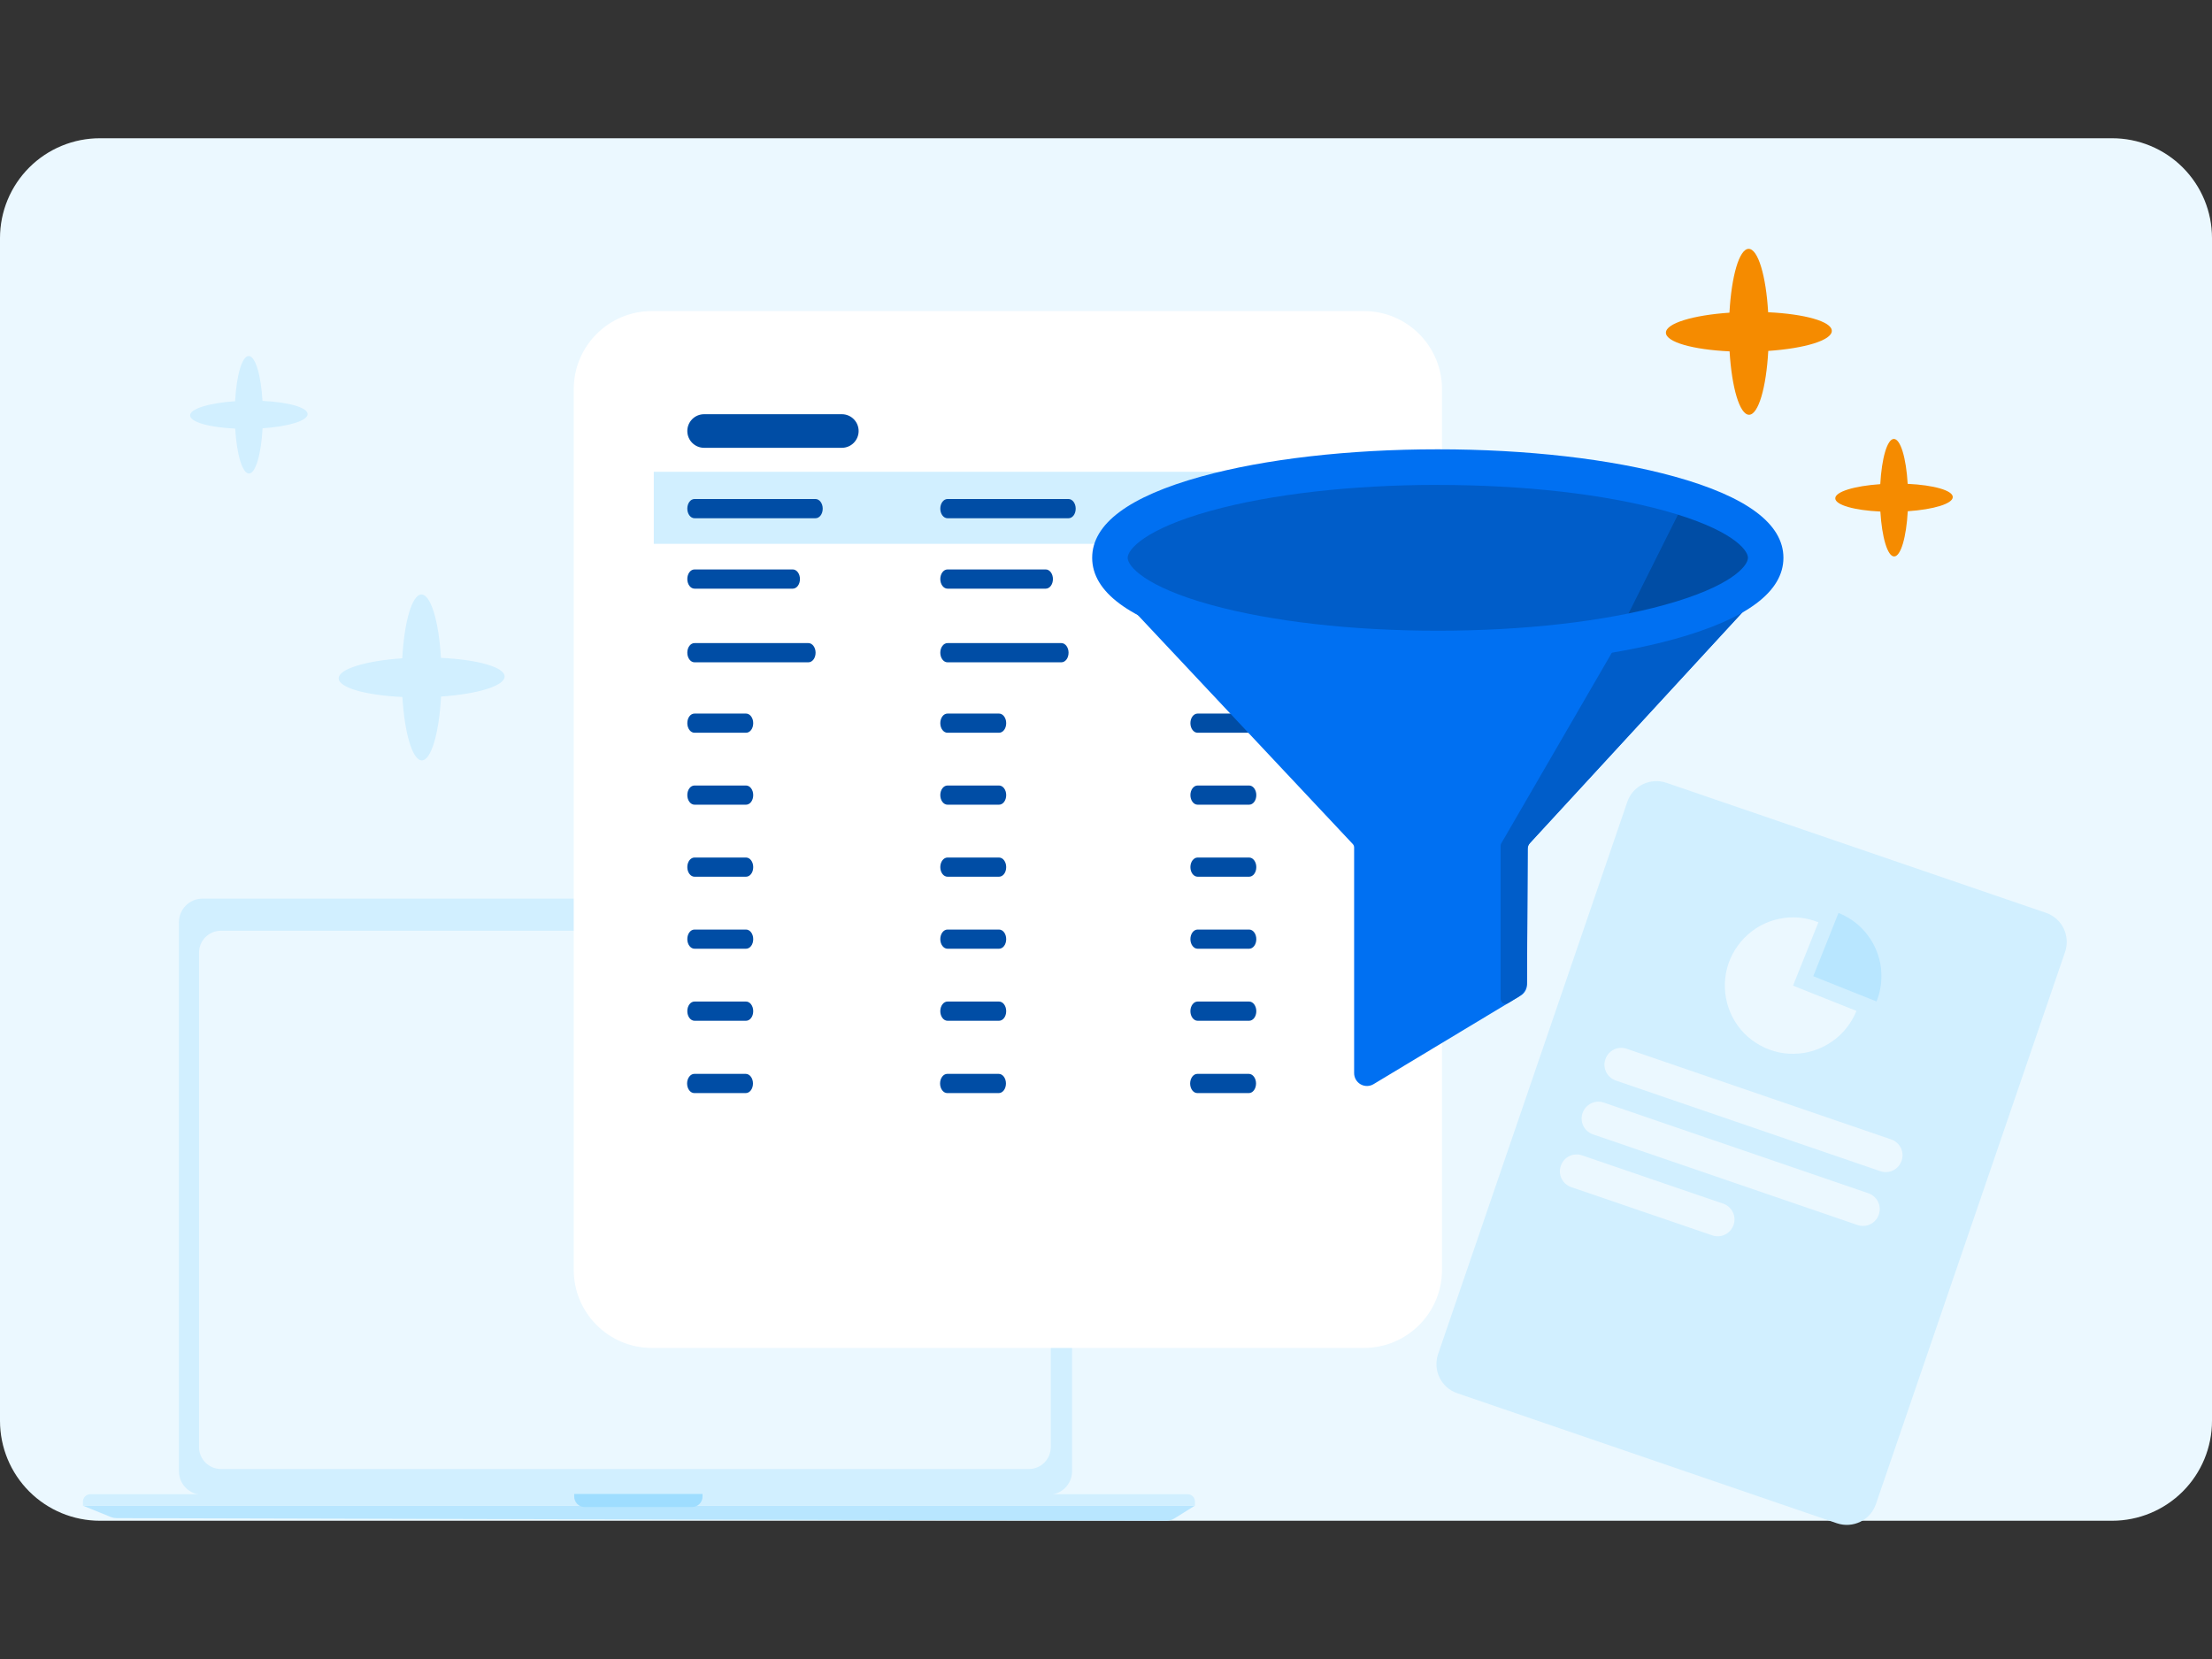 <svg width="320" height="240" viewBox="0 0 320 240" fill="none" xmlns="http://www.w3.org/2000/svg">
<rect x="0" y="0" width="320" height="240" fill="#333333" stroke="none"/>
<path d="M305.547 20H14.453C12.556 19.998 10.677 20.37 8.923 21.095C7.17 21.82 5.576 22.884 4.234 24.225C2.892 25.566 1.827 27.158 1.1 28.911C0.374 30.664 -8.08861e-07 32.543 0 34.44V205.547C0 209.38 1.523 213.056 4.233 215.767C6.944 218.477 10.62 220 14.453 220H305.547C309.38 220 313.056 218.477 315.767 215.767C318.477 213.056 320 209.38 320 205.547V34.44C320 32.543 319.626 30.664 318.9 28.911C318.173 27.158 317.108 25.566 315.766 24.225C314.424 22.884 312.83 21.82 311.077 21.095C309.323 20.37 307.444 19.998 305.547 20Z" fill="#EBF8FF"/>
<path d="M151.678 130H29.298C27.412 130 25.883 131.532 25.883 133.421V212.821C25.883 214.71 27.412 216.242 29.298 216.242H151.678C153.564 216.242 155.093 214.71 155.093 212.821V133.421C155.093 131.532 153.564 130 151.678 130Z" fill="#D1EFFF"/>
<path d="M148.845 134.647H31.962C30.211 134.647 28.792 136.069 28.792 137.823V209.339C28.792 211.093 30.211 212.514 31.962 212.514H148.845C150.595 212.514 152.014 211.093 152.014 209.339V137.823C152.014 136.069 150.595 134.647 148.845 134.647Z" fill="#EBF8FF"/>
<path d="M172.875 217.82H12L16.038 219.462C16.293 219.564 16.565 219.618 16.839 219.621L168.742 220C169.143 220.002 169.536 219.89 169.875 219.678L172.871 217.809L172.875 217.82Z" fill="#B8E6FF"/>
<path d="M172.875 217.229C172.874 216.945 172.761 216.672 172.559 216.472C172.358 216.271 172.086 216.158 171.802 216.158H13.073C12.789 216.158 12.517 216.271 12.316 216.472C12.114 216.672 12.001 216.945 12 217.229V217.82H172.875V217.229Z" fill="#D1EFFF"/>
<path d="M83.078 216.125H101.631V216.503C101.631 216.905 101.472 217.29 101.188 217.574C100.905 217.858 100.52 218.017 100.12 218.017H84.578C84.177 218.017 83.793 217.858 83.51 217.574C83.226 217.29 83.067 216.905 83.067 216.503V216.125H83.078Z" fill="#9EDDFF"/>
<path d="M90.724 133.039C91.181 133.039 91.552 132.668 91.552 132.211C91.552 131.753 91.181 131.382 90.724 131.382C90.267 131.382 89.897 131.753 89.897 132.211C89.897 132.668 90.267 133.039 90.724 133.039Z" fill="#B8E6FF"/>
<path d="M295.976 132.052L241.064 113.242C238.732 112.45 236.202 113.682 235.41 116.014L208.042 195.896C207.25 198.228 208.482 200.758 210.814 201.55L265.726 220.36C268.058 221.152 270.588 219.92 271.38 217.588L298.748 137.706C299.54 135.374 298.308 132.844 295.976 132.052Z" fill="#D1EFFF"/>
<path d="M263.042 133.416C261.238 132.69 259.236 132.514 257.344 132.932C255.43 133.328 253.692 134.296 252.328 135.704C250.964 137.112 250.04 138.872 249.688 140.786C249.336 142.7 249.556 144.68 250.326 146.484C251.096 148.288 252.372 149.806 254.022 150.862C255.65 151.918 257.564 152.49 259.522 152.446C261.48 152.424 263.372 151.808 264.978 150.708C266.584 149.608 267.838 148.046 268.564 146.242L259.39 142.59L263.064 133.416H263.042Z" fill="#EBF8FF"/>
<path d="M265.968 132.073L262.316 141.225L271.468 144.877C271.952 143.667 272.194 142.391 272.172 141.093C272.172 139.795 271.886 138.519 271.38 137.331C270.874 136.143 270.126 135.065 269.202 134.163C268.278 133.261 267.178 132.557 265.968 132.073Z" fill="#B8E6FF"/>
<path d="M273.58 164.832L235.322 151.72C234.046 151.28 232.682 151.962 232.242 153.238C231.802 154.514 232.484 155.878 233.76 156.318L272.018 169.43C273.294 169.87 274.658 169.188 275.098 167.912C275.538 166.636 274.856 165.272 273.58 164.832Z" fill="#EBF8FF"/>
<path d="M270.28 172.62L232.022 159.508C230.746 159.068 229.382 159.75 228.942 161.026C228.502 162.302 229.184 163.666 230.46 164.106L268.718 177.218C269.994 177.658 271.38 176.976 271.798 175.7C272.238 174.424 271.556 173.06 270.28 172.62Z" fill="#EBF8FF"/>
<path d="M249.248 174.116L228.876 167.142C227.6 166.702 226.214 167.384 225.796 168.66C225.356 169.936 226.038 171.3 227.314 171.74L247.708 178.714C248.984 179.154 250.348 178.472 250.788 177.196C251.228 175.92 250.546 174.556 249.27 174.116H249.248Z" fill="#EBF8FF"/>
<g clip-path="url(#clip0_2672_44794)">
<path d="M197.308 45H94.301C88.06 45 83 50.06 83 56.301V183.699C83 189.94 88.06 195 94.301 195H197.308C203.549 195 208.609 189.94 208.609 183.699V56.301C208.609 50.06 203.549 45 197.308 45Z" fill="white"/>
<path fill-rule="evenodd" clip-rule="evenodd" d="M94.58 57.144C94.58 56.63 94.721 56.219 94.893 56.219H196.064C196.237 56.219 196.378 56.611 196.378 57.144V182.859C196.378 183.373 196.237 183.785 196.064 183.785H94.893C94.721 183.785 94.58 183.392 94.58 182.859V57.144Z" fill="white"/>
<path d="M196.386 68.253H94.58V78.672H196.386V68.253Z" fill="#D1EFFF"/>
<path d="M100.474 72.191H117.979C118.551 72.191 119.018 72.815 119.018 73.584C119.018 74.368 118.551 74.972 117.979 74.972H100.474C99.897 74.972 99.431 74.348 99.431 73.584C99.431 72.815 99.882 72.191 100.474 72.191Z" fill="#004DA5"/>
<path d="M100.474 82.379H114.685C115.257 82.379 115.724 83.002 115.724 83.767C115.724 84.551 115.257 85.159 114.685 85.159H100.474C99.897 85.159 99.431 84.536 99.431 83.767C99.431 83.002 99.882 82.379 100.474 82.379Z" fill="#004DA5"/>
<path d="M100.474 93.033H116.943C117.52 93.033 117.987 93.657 117.987 94.421C117.987 95.206 117.52 95.814 116.943 95.814H100.474C99.897 95.814 99.431 95.19 99.431 94.421C99.431 93.653 99.882 93.033 100.474 93.033Z" fill="#004DA5"/>
<path d="M100.474 103.229H107.924C108.501 103.229 108.964 103.852 108.964 104.617C108.964 105.401 108.501 106.005 107.924 106.005H100.474C99.897 106.005 99.431 105.385 99.431 104.617C99.431 103.84 99.882 103.229 100.474 103.229Z" fill="#004DA5"/>
<path d="M100.474 113.635H107.924C108.501 113.635 108.964 114.254 108.964 115.023C108.964 115.807 108.501 116.411 107.924 116.411H100.474C99.897 116.411 99.431 115.792 99.431 115.023C99.431 114.254 99.882 113.635 100.474 113.635Z" fill="#004DA5"/>
<path d="M100.474 134.473H107.924C108.501 134.473 108.964 135.092 108.964 135.861C108.964 136.645 108.501 137.249 107.924 137.249H100.474C99.897 137.249 99.431 136.625 99.431 135.861C99.431 135.092 99.882 134.473 100.474 134.473Z" fill="#004DA5"/>
<path d="M100.474 124.055H107.924C108.501 124.055 108.964 124.674 108.964 125.443C108.964 126.227 108.501 126.831 107.924 126.831H100.474C99.897 126.831 99.431 126.211 99.431 125.443C99.431 124.674 99.882 124.055 100.474 124.055Z" fill="#004DA5"/>
<path d="M100.474 144.889H107.924C108.501 144.889 108.964 145.512 108.964 146.281C108.964 147.065 108.501 147.669 107.924 147.669H100.474C99.897 147.669 99.431 147.045 99.431 146.281C99.431 145.512 99.882 144.889 100.474 144.889Z" fill="#004DA5"/>
<path d="M100.439 155.352H107.889C108.462 155.352 108.928 155.975 108.928 156.74C108.928 157.524 108.462 158.132 107.889 158.132H100.439C99.866 158.132 99.399 157.508 99.399 156.74C99.399 155.975 99.882 155.352 100.439 155.352Z" fill="#004DA5"/>
<path d="M137.072 72.191H154.577C155.149 72.191 155.616 72.815 155.616 73.584C155.616 74.368 155.149 74.972 154.577 74.972H137.072C136.495 74.972 136.029 74.348 136.029 73.584C136.029 72.815 136.495 72.191 137.072 72.191Z" fill="#004DA5"/>
<path d="M137.072 82.379H151.283C151.855 82.379 152.322 83.002 152.322 83.767C152.322 84.551 151.855 85.159 151.283 85.159H137.072C136.495 85.159 136.029 84.536 136.029 83.767C136.029 83.002 136.495 82.379 137.072 82.379Z" fill="#004DA5"/>
<path d="M137.072 93.033H153.542C154.118 93.033 154.585 93.657 154.585 94.421C154.585 95.206 154.118 95.814 153.542 95.814H137.072C136.495 95.814 136.029 95.19 136.029 94.421C136.029 93.653 136.495 93.033 137.072 93.033Z" fill="#004DA5"/>
<path d="M137.072 103.229H144.522C145.099 103.229 145.562 103.852 145.562 104.617C145.562 105.401 145.099 106.005 144.522 106.005H137.072C136.495 106.005 136.029 105.385 136.029 104.617C136.029 103.84 136.495 103.229 137.072 103.229Z" fill="#004DA5"/>
<path d="M137.072 113.635H144.522C145.099 113.635 145.562 114.254 145.562 115.023C145.562 115.807 145.099 116.411 144.522 116.411H137.072C136.495 116.411 136.029 115.792 136.029 115.023C136.029 114.254 136.495 113.635 137.072 113.635Z" fill="#004DA5"/>
<path d="M137.072 134.473H144.522C145.099 134.473 145.562 135.092 145.562 135.861C145.562 136.645 145.099 137.249 144.522 137.249H137.072C136.495 137.249 136.029 136.625 136.029 135.861C136.029 135.092 136.495 134.473 137.072 134.473Z" fill="#004DA5"/>
<path d="M137.072 124.055H144.522C145.099 124.055 145.562 124.674 145.562 125.443C145.562 126.227 145.099 126.831 144.522 126.831H137.072C136.495 126.831 136.029 126.211 136.029 125.443C136.029 124.674 136.495 124.055 137.072 124.055Z" fill="#004DA5"/>
<path d="M137.072 144.889H144.522C145.099 144.889 145.562 145.512 145.562 146.281C145.562 147.065 145.099 147.669 144.522 147.669H137.072C136.495 147.669 136.029 147.045 136.029 146.281C136.029 145.512 136.495 144.889 137.072 144.889Z" fill="#004DA5"/>
<path d="M137.036 155.352H144.487C145.059 155.352 145.526 155.975 145.526 156.74C145.526 157.524 145.059 158.132 144.487 158.132H137.036C136.464 158.132 135.997 157.508 135.997 156.74C135.997 155.975 136.464 155.352 137.036 155.352Z" fill="#004DA5"/>
<path d="M173.254 72.191H190.759C191.332 72.191 191.798 72.815 191.798 73.584C191.798 74.368 191.332 74.972 190.759 74.972H173.254C172.678 74.972 172.211 74.348 172.211 73.584C172.211 72.815 172.678 72.191 173.254 72.191Z" fill="#004DA5"/>
<path d="M173.254 82.379H187.465C188.038 82.379 188.504 83.002 188.504 83.767C188.504 84.551 188.038 85.159 187.465 85.159H173.254C172.678 85.159 172.211 84.536 172.211 83.767C172.211 83.002 172.678 82.379 173.254 82.379Z" fill="#004DA5"/>
<path d="M173.254 93.033H189.724C190.3 93.033 190.767 93.657 190.767 94.421C190.767 95.206 190.3 95.814 189.724 95.814H173.254C172.678 95.814 172.211 95.19 172.211 94.421C172.211 93.653 172.678 93.033 173.254 93.033Z" fill="#004DA5"/>
<path d="M173.254 103.229H180.705C181.277 103.229 181.744 103.852 181.744 104.617C181.744 105.401 181.277 106.005 180.705 106.005H173.254C172.678 106.005 172.211 105.385 172.211 104.617C172.211 103.84 172.678 103.229 173.254 103.229Z" fill="#004DA5"/>
<path d="M173.254 113.635H180.705C181.277 113.635 181.744 114.254 181.744 115.023C181.744 115.807 181.277 116.411 180.705 116.411H173.254C172.678 116.411 172.211 115.792 172.211 115.023C172.211 114.254 172.678 113.635 173.254 113.635Z" fill="#004DA5"/>
<path d="M173.254 134.473H180.705C181.277 134.473 181.744 135.092 181.744 135.861C181.744 136.645 181.277 137.249 180.705 137.249H173.254C172.678 137.249 172.211 136.625 172.211 135.861C172.211 135.092 172.678 134.473 173.254 134.473Z" fill="#004DA5"/>
<path d="M173.254 124.055H180.705C181.277 124.055 181.744 124.674 181.744 125.443C181.744 126.227 181.277 126.831 180.705 126.831H173.254C172.678 126.831 172.211 126.211 172.211 125.443C172.211 124.674 172.678 124.055 173.254 124.055Z" fill="#004DA5"/>
<path d="M173.254 144.889H180.705C181.277 144.889 181.744 145.512 181.744 146.281C181.744 147.065 181.277 147.669 180.705 147.669H173.254C172.678 147.669 172.211 147.045 172.211 146.281C172.211 145.512 172.678 144.889 173.254 144.889Z" fill="#004DA5"/>
<path d="M173.211 155.352H180.662C181.238 155.352 181.705 155.975 181.705 156.74C181.705 157.524 181.238 158.132 180.662 158.132H173.211C172.635 158.132 172.172 157.508 172.172 156.74C172.18 155.975 172.642 155.352 173.211 155.352Z" fill="#004DA5"/>
<path d="M121.782 59.921H101.862C100.519 59.921 99.431 61.009 99.431 62.352C99.431 63.695 100.519 64.783 101.862 64.783H121.782C123.125 64.783 124.214 63.695 124.214 62.352C124.214 61.009 123.125 59.921 121.782 59.921Z" fill="#004DA5"/>
</g>
<path d="M72.999 97.863C72.999 96.505 69.056 95.418 63.789 95.171C63.487 89.909 62.328 85.997 60.969 86C59.611 86.003 58.482 89.945 58.193 95.234C52.91 95.595 48.982 96.776 49 98.137C49.018 99.498 52.943 100.586 58.211 100.829C58.527 106.091 59.671 110.003 61.027 110C62.382 109.997 63.517 106.055 63.807 100.766C69.09 100.405 73.014 99.224 72.999 97.863Z" fill="#D1EFFF"/>
<path d="M44.499 59.903C44.499 58.941 41.707 58.171 37.975 57.996C37.762 54.269 36.941 51.498 35.978 51.5C35.016 51.502 34.216 54.295 34.011 58.041C30.269 58.297 27.487 59.133 27.5 60.097C27.513 61.061 30.293 61.831 34.024 62.004C34.248 65.731 35.059 68.502 36.019 68.5C36.979 68.498 37.783 65.705 37.988 61.959C41.73 61.703 44.51 60.867 44.499 59.903Z" fill="#D1EFFF"/>
<path d="M264.999 47.863C264.999 46.505 261.056 45.417 255.789 45.17C255.487 39.909 254.328 35.997 252.969 36C251.611 36.003 250.482 39.945 250.192 45.234C244.91 45.595 240.982 46.776 241 48.137C241.018 49.498 244.943 50.586 250.211 50.83C250.527 56.091 251.671 60.003 253.027 60C254.382 59.997 255.518 56.055 255.807 50.766C261.09 50.405 265.014 49.224 264.999 47.863Z" fill="#F58B00"/>
<path d="M282.499 71.903C282.499 70.941 279.707 70.171 275.975 69.996C275.762 66.269 274.941 63.498 273.978 63.5C273.016 63.502 272.216 66.295 272.011 70.041C268.269 70.297 265.487 71.133 265.5 72.097C265.513 73.061 268.293 73.831 272.024 74.004C272.248 77.731 273.059 80.502 274.019 80.5C274.979 80.498 275.783 77.705 275.988 73.959C279.73 73.703 282.51 72.867 282.499 71.903Z" fill="#F58B00"/>
<path d="M164.271 88.626L195.703 122.105C195.827 122.239 195.895 122.416 195.895 122.599V155.237C195.894 155.568 195.981 155.893 196.146 156.179C196.312 156.465 196.551 156.701 196.838 156.864C197.125 157.027 197.45 157.11 197.779 157.105C198.109 157.1 198.432 157.007 198.713 156.835L220.003 144.015C220.278 143.85 220.505 143.617 220.663 143.338C220.822 143.059 220.905 142.744 220.906 142.423L221.005 122.599C221.006 122.419 221.073 122.247 221.194 122.115L253.282 87.267L164.271 88.626Z" fill="#0070F2"/>
<path d="M217.089 122.379V144.518C217.088 144.643 217.121 144.766 217.184 144.874C217.246 144.982 217.336 145.071 217.445 145.133C217.553 145.194 217.675 145.226 217.8 145.224C217.924 145.223 218.046 145.188 218.153 145.123L219.663 144.214C220.039 143.986 220.351 143.665 220.567 143.281C220.784 142.897 220.899 142.464 220.9 142.023L220.996 122.866C220.999 122.51 221.134 122.169 221.374 121.907L252.168 88.465C252.261 88.363 252.322 88.236 252.344 88.1C252.366 87.964 252.348 87.824 252.292 87.698C252.235 87.572 252.144 87.465 252.028 87.391C251.912 87.316 251.777 87.278 251.639 87.279C251.562 87.281 251.485 87.296 251.413 87.323L233.777 93.716C233.622 93.773 233.492 93.883 233.409 94.026L217.181 122.009C217.118 122.122 217.086 122.249 217.089 122.379Z" fill="#005DC9"/>
<path d="M207.998 93.816C234.195 93.816 255.432 87.941 255.432 80.694C255.432 73.448 234.195 67.573 207.998 67.573C181.802 67.573 160.565 73.448 160.565 80.694C160.565 87.941 181.802 93.816 207.998 93.816Z" fill="#005DC9"/>
<path d="M255.432 80.706C255.432 77.429 251.085 74.434 243.901 72.135L234.14 91.658C246.967 89.296 255.432 85.268 255.432 80.706Z" fill="#004DA5"/>
<path d="M207.998 96.391C195.106 96.391 182.953 94.991 173.779 92.456C163.309 89.557 158 85.603 158 80.694C158 75.784 163.306 71.834 173.779 68.935C182.953 66.4 195.106 65 207.998 65C220.891 65 233.06 66.4 242.221 68.935C252.691 71.834 258 75.787 258 80.694C258 85.6 252.694 89.557 242.221 92.456C233.047 94.982 220.894 96.391 207.998 96.391ZM207.998 70.148C195.555 70.148 183.884 71.48 175.144 73.897C165.642 76.526 163.133 79.484 163.133 80.694C163.133 81.904 165.642 84.865 175.144 87.493C183.884 89.911 195.564 91.242 207.998 91.242C220.433 91.242 232.113 89.911 240.856 87.493C250.355 84.865 252.867 81.907 252.867 80.694C252.867 79.48 250.355 76.526 240.856 73.897C232.113 71.48 220.445 70.155 207.998 70.155V70.148Z" fill="#0070F2"/>
<defs>
<clipPath id="clip0_2672_44794">
<rect width="125.609" height="150" fill="white" transform="translate(83 45)"/>
</clipPath>
</defs>
</svg>
